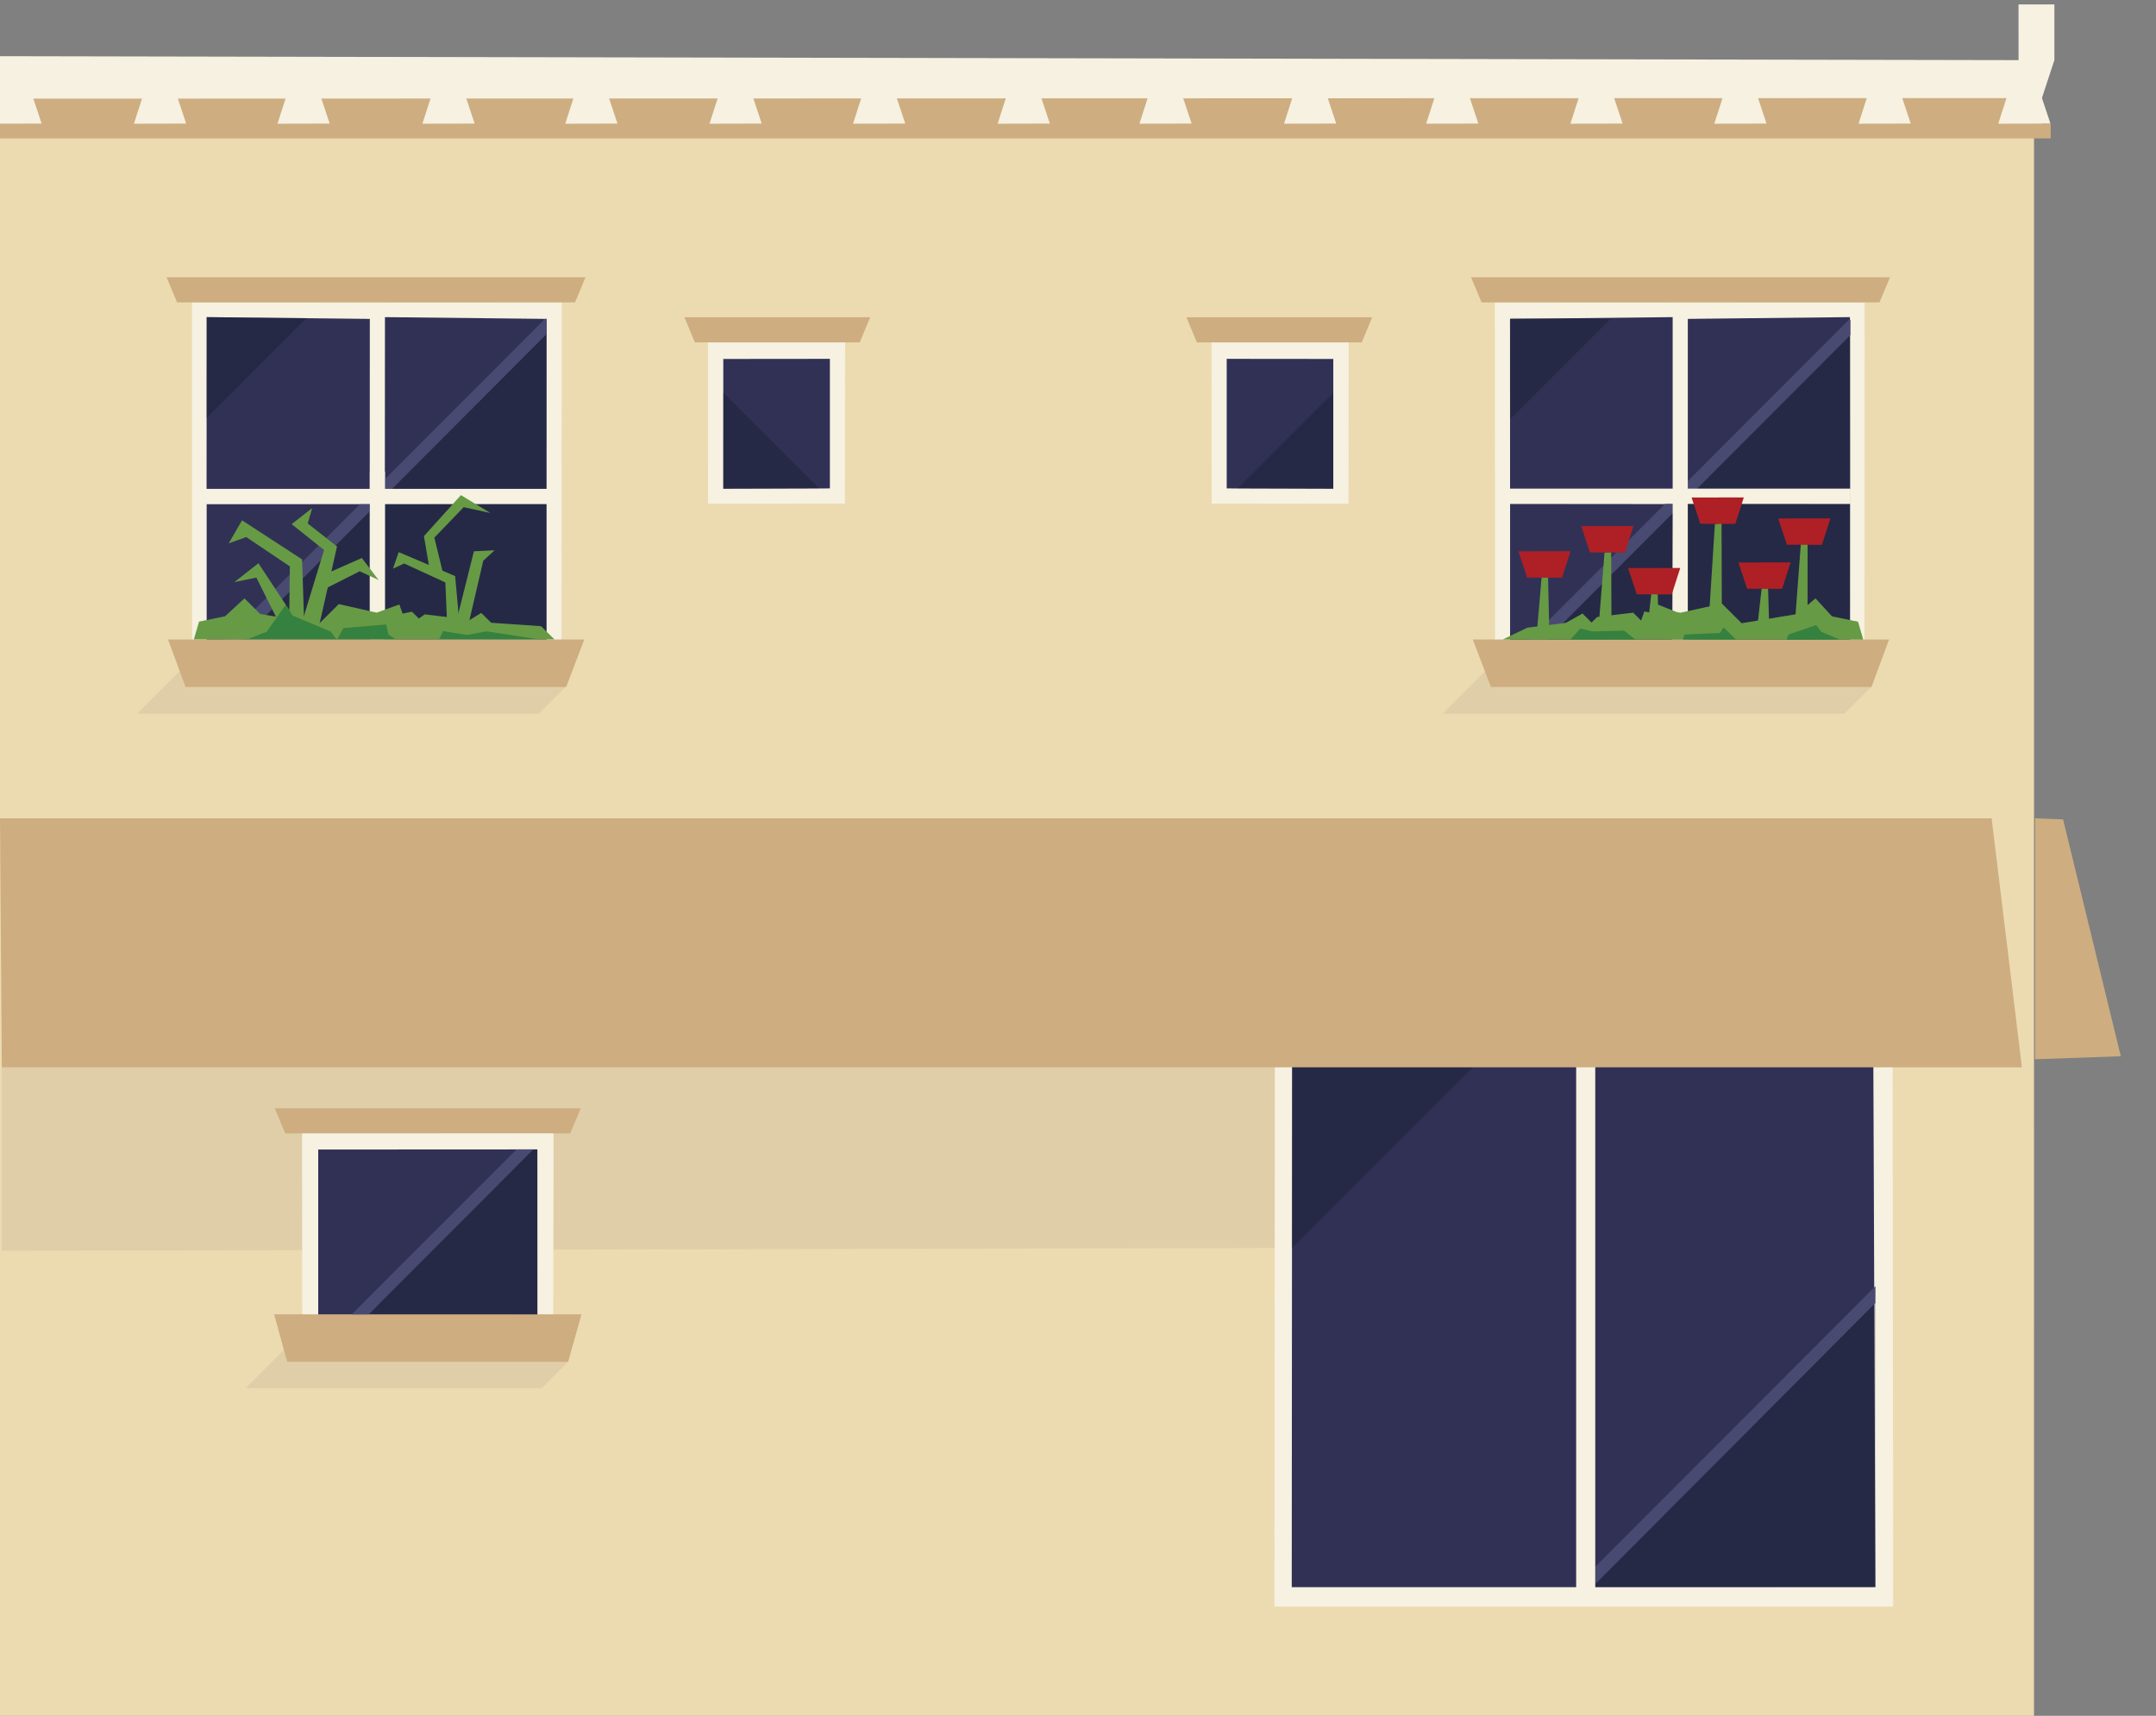 <?xml version="1.0" encoding="UTF-8" standalone="no"?>
<!DOCTYPE svg PUBLIC "-//W3C//DTD SVG 1.1//EN" "http://www.w3.org/Graphics/SVG/1.1/DTD/svg11.dtd">
<svg width="100%" height="100%" viewBox="0 0 980 780" version="1.1" xmlns="http://www.w3.org/2000/svg" xmlns:xlink="http://www.w3.org/1999/xlink" xml:space="preserve" xmlns:serif="http://www.serif.com/" style="fill-rule:evenodd;clip-rule:evenodd;stroke-linejoin:round;stroke-miterlimit:2;">
    <rect x="0" y="0" width="980" height="780" fill="#808080" stroke="none"/>
    <g id="apartments-wide-left" transform="matrix(1.27,0,0,1.27,0,35)">
        <g transform="matrix(1,0,0,1,-1369.57,-320.875)">
            <path d="M2097.92,672.482L2128.63,671.393L2107.97,586.623L2097.92,586.229L2097.92,672.482Z" style="fill:rgb(206,173,128);fill-rule:nonzero;"/>
        </g>
        <g transform="matrix(1,0,0,1.002,-0.628,-322.965)">
            <path d="M0.627,342.875L0.627,908.856L728.617,908.875L728.627,342.875L0.627,342.875Z" style="fill:rgb(236,219,177);fill-rule:nonzero;"/>
        </g>
        <g>
            <g transform="matrix(1,0,0,1,0,-320.875)">
                <path d="M456.154,868.391L677.594,868.391L677.355,630.217L456.299,630.194L456.154,868.391Z" style="fill:rgb(246,241,225);fill-rule:nonzero;"/>
            </g>
            <g transform="matrix(2.046,0,0,1,-483.623,-320.875)">
                <path d="M462.342,861.436L564.442,861.436L564.006,634.068L462.426,633.784L462.342,861.436Z" style="fill:rgb(49,49,86);fill-rule:nonzero;"/>
            </g>
            <g transform="matrix(1,0,0,1,0,-320.875)">
                <rect x="564.124" y="633.364" width="6.833" height="228.662" style="fill:rgb(246,241,225);fill-rule:nonzero;"/>
            </g>
            <g transform="matrix(1,0,0,1,0,-320.875)">
                <g opacity="0.3">
                    <path d="M671.186,861.316L671.217,759.305L571.221,854.793L571.03,861.343L671.186,861.316Z" style="fill:rgb(10,23,35);fill-rule:nonzero;"/>
                </g>
            </g>
            <g transform="matrix(1,0,0,1,0,-320.875)">
                <path d="M571.06,860.219L671.211,759.722L671.227,759.74L671.248,753.695L571.026,854.059L571.06,860.219Z" style="fill:rgb(73,74,114);fill-rule:nonzero;"/>
            </g>
            <g transform="matrix(1,0,0,1,0,-320.875)">
                <g opacity="0.3">
                    <path d="M568.789,633.949L462.357,740.031L462.426,633.953L568.789,633.949Z" style="fill:rgb(10,23,35);fill-rule:nonzero;"/>
                </g>
            </g>
        </g>
        <g transform="matrix(1,0,0,1,0,-320.875)">
            <path d="M0.653,741.031L456.185,740.03L456.273,633.486L0.627,633.424L0.653,741.031Z" style="fill:rgb(224,206,168);fill-rule:nonzero;"/>
        </g>
        <g>
            <g transform="matrix(1,0,0,1,0,-320.875)">
                <path d="M433.666,473.564L482.658,473.623L482.691,415.838L433.6,415.808L433.666,473.564Z" style="fill:rgb(246,241,225);fill-rule:nonzero;"/>
            </g>
            <g transform="matrix(1,0,0,1,0,-320.875)">
                <path d="M439.051,468.146L477.202,468.266L477.202,421.8L439.051,421.762L439.051,468.146Z" style="fill:rgb(49,49,86);fill-rule:nonzero;"/>
            </g>
            <g transform="matrix(1,0,0,1,0,-320.875)">
                <g opacity="0.3">
                    <path d="M477.162,433.865L442.849,468.146L477.185,468.217L477.162,433.865Z" style="fill:rgb(10,23,35);fill-rule:nonzero;"/>
                </g>
            </g>
            <g transform="matrix(1,0,0,1,0,-320.875)">
                <path d="M491.121,406.887L487.373,415.879L428.373,415.879L424.625,406.887L491.121,406.887Z" style="fill:rgb(206,173,128);fill-rule:nonzero;"/>
            </g>
        </g>
        <g>
            <g transform="matrix(1,0,0,1,0,-320.875)">
                <path d="M598.291,401.539L535.02,401.481L535.112,539.055L604.047,539.195L604.047,539.066L667.318,539.195L667.363,401.545L598.291,401.481L598.291,401.539Z" style="fill:rgb(246,241,225);fill-rule:nonzero;"/>
            </g>
            <g transform="matrix(1,0,0,1,0,-320.875)">
                <path d="M603.957,533.813L662.105,533.969L662.105,473.721L603.74,473.668L603.957,533.813Z" style="fill:rgb(49,49,86);fill-rule:nonzero;"/>
            </g>
            <g transform="matrix(1,0,0,1,0,-320.875)">
                <path d="M603.711,407.465L603.733,451.301L603.74,468.409L662.139,468.352L662.105,406.827L603.711,407.465Z" style="fill:rgb(49,49,86);fill-rule:nonzero;"/>
            </g>
            <g transform="matrix(1,0,0,1,0,-320.875)">
                <path d="M540.472,533.813L598.375,533.969L598.835,473.721L540.472,473.668L540.472,533.813Z" style="fill:rgb(49,49,86);fill-rule:nonzero;"/>
            </g>
            <g transform="matrix(1,0,0,1,0,-320.875)">
                <path d="M540.444,407.465L540.472,468.407L598.868,468.352L598.859,451.47L598.835,406.827L540.444,407.465Z" style="fill:rgb(49,49,86);fill-rule:nonzero;"/>
            </g>
            <g transform="matrix(1,0,0,1,0,-320.875)">
                <rect x="539.908" y="468.392" width="59.168" height="5.135" style="fill:rgb(246,241,225);fill-rule:nonzero;"/>
            </g>
            <g transform="matrix(1,0,0,1,0,-320.875)">
                <path d="M526.505,392.553L530.253,401.545L672.701,401.545L676.449,392.553L526.505,392.553Z" style="fill:rgb(206,173,128);fill-rule:nonzero;"/>
            </g>
            <g transform="matrix(1,0,0,1,0,-320.875)">
                <g opacity="0.3">
                    <path d="M662.245,522.807L662.279,412.811L546.664,523.213L662.245,522.807Z" style="fill:rgb(10,23,35);fill-rule:nonzero;"/>
                </g>
            </g>
            <g transform="matrix(1,0,0,1,0,-320.875)">
                <path d="M551.954,523.844L662.274,413.227L662.289,413.244L662.305,407.791L661.726,407.781L545.85,523.824L551.954,523.844Z" style="fill:rgb(73,74,114);fill-rule:nonzero;"/>
            </g>
            <g transform="matrix(1,0,0,1,0,-320.875)">
                <g opacity="0.3">
                    <path d="M540.617,443.307L540.617,407.159L576.367,407.541" style="fill:rgb(10,23,35);fill-rule:nonzero;"/>
                </g>
            </g>
            <g transform="matrix(1,0,0,1,0,-320.875)">
                <rect x="598.665" y="406.303" width="5.417" height="110" style="fill:rgb(246,241,225);fill-rule:nonzero;"/>
            </g>
            <g transform="matrix(1,0,0,1,0,-320.875)">
                <rect x="540.081" y="468.219" width="122.209" height="5.416" style="fill:rgb(246,241,225);fill-rule:nonzero;"/>
            </g>
            <g transform="matrix(1,0,0,1,0,-320.875)">
                <path d="M670.041,535.555L669.619,539.256L660.062,548.803L516.312,548.803L538.686,526.428" style="fill:rgb(224,206,168);fill-rule:nonzero;"/>
            </g>
            <g transform="matrix(1,0,0,1,0,-320.875)">
                <path d="M533.61,539.221L669.82,539.221L676.125,522.219L527.121,522.219L533.61,539.221Z" style="fill:rgb(206,173,128);fill-rule:nonzero;"/>
            </g>
            <g transform="matrix(1,0,0,1,0,-320.875)">
                <path d="M537.873,522.209L546.623,518L560.439,516.256L566.404,512.928L569.623,516.166L571.623,514.166L584.529,512.615L587.373,515.438L588.537,512.162L592.145,512.982L593.31,509.707L600.033,512.371L601.43,512.645L616.295,509.381L623.34,516.398L643.128,513.125L649.788,507.5L655.697,513.943L665.011,515.852L666.873,522.256L537.873,522.209Z" style="fill:rgb(103,154,69);fill-rule:nonzero;"/>
            </g>
            <g transform="matrix(1,0,0,1,0,-320.875)">
                <path d="M602.295,522.225L602.98,520.43L615.623,519.866L616.915,517.866L621.29,522.219L602.295,522.225Z" style="fill:rgb(53,129,63);fill-rule:nonzero;"/>
            </g>
            <g transform="matrix(1,0,0,1,0,-320.875)">
                <path d="M639.448,522.338L640.145,520.43L650.04,517.053L651.873,519.471L658.456,522.219L639.448,522.338Z" style="fill:rgb(53,129,63);fill-rule:nonzero;"/>
            </g>
            <g transform="matrix(1,0,0,1,0,-320.875)">
                <path d="M562.092,522.23L565.592,518.312L570.015,519.337L581.248,519.052L585.279,522.209L575.425,522.23L562.092,522.23Z" style="fill:rgb(53,129,63);fill-rule:nonzero;"/>
            </g>
            <g transform="matrix(1,0,0,1,0,-320.875)">
                <path d="M630.511,503.926L632.814,503.926L633.236,518.549L628.783,519.24L630.511,503.926Z" style="fill:rgb(103,154,69);fill-rule:nonzero;"/>
            </g>
            <g transform="matrix(1,0,0,1,0,-320.875)">
                <path d="M613.777,480.891L616.158,480.659L616.253,511.002L611.797,512.053L613.777,480.891Z" style="fill:rgb(103,154,69);fill-rule:nonzero;"/>
            </g>
            <g transform="matrix(1,0,0,1,0,-320.875)">
                <path d="M644.568,487.668L646.951,487.414L646.948,514.24L642.488,515.404L644.568,487.668Z" style="fill:rgb(103,154,69);fill-rule:nonzero;"/>
            </g>
            <g transform="matrix(1,0,0,1,0,-320.875)">
                <path d="M639.564,488.303L636.438,478.901L655.128,478.865L652.085,488.344L639.564,488.303Z" style="fill:rgb(174,32,37);fill-rule:nonzero;"/>
            </g>
            <g transform="matrix(1,0,0,1,0,-320.875)">
                <path d="M608.564,480.803L605.438,471.401L624.128,471.365L621.085,480.844L608.564,480.803Z" style="fill:rgb(174,32,37);fill-rule:nonzero;"/>
            </g>
            <g transform="matrix(1,0,0,1,0,-320.875)">
                <path d="M625.314,504.053L622.188,494.651L640.878,494.615L637.835,504.094L625.314,504.053Z" style="fill:rgb(174,32,37);fill-rule:nonzero;"/>
            </g>
            <g transform="matrix(1,0,0,1,0,-320.875)">
                <path d="M551.761,499.926L554.064,499.926L554.486,519.086L550.033,519.99L551.761,499.926Z" style="fill:rgb(103,154,69);fill-rule:nonzero;"/>
            </g>
            <g transform="matrix(1,0,0,1,0,-320.875)">
                <path d="M546.564,500.053L543.438,490.651L562.128,490.615L559.085,500.094L546.564,500.053Z" style="fill:rgb(174,32,37);fill-rule:nonzero;"/>
            </g>
            <g transform="matrix(1,0,0,1,0,-320.875)">
                <path d="M591.011,505.926L593.314,505.926L593.736,520.549L589.283,521.24L591.011,505.926Z" style="fill:rgb(103,154,69);fill-rule:nonzero;"/>
            </g>
            <g transform="matrix(1,0,0,1,0,-320.875)">
                <path d="M574.277,491.141L576.658,490.909L576.753,514.875L572.297,515.926L574.277,491.141Z" style="fill:rgb(103,154,69);fill-rule:nonzero;"/>
            </g>
            <g transform="matrix(1,0,0,1,0,-320.875)">
                <path d="M569.064,491.053L565.938,481.651L584.628,481.615L581.585,491.094L569.064,491.053Z" style="fill:rgb(174,32,37);fill-rule:nonzero;"/>
            </g>
            <g transform="matrix(1,0,0,1,0,-320.875)">
                <path d="M585.814,506.053L582.688,496.651L601.378,496.615L598.335,506.094L585.814,506.053Z" style="fill:rgb(174,32,37);fill-rule:nonzero;"/>
            </g>
        </g>
        <g>
            <g transform="matrix(1,0,0,1,0,-320.875)">
                <path d="M200.962,539.055L132.026,539.196L131.979,401.545L201.054,401.481L200.962,539.055Z" style="fill:rgb(246,241,225);fill-rule:nonzero;"/>
            </g>
            <g transform="matrix(1,0,0,1,0,-320.875)">
                <path d="M195.603,533.813L137.24,533.968L137.24,473.721L195.603,473.668L195.603,533.813Z" style="fill:rgb(49,49,86);fill-rule:nonzero;"/>
            </g>
            <g transform="matrix(1,0,0,1,0,-320.875)">
                <path d="M195.603,468.406L137.207,468.351L137.24,406.826L195.63,407.465L195.603,468.406Z" style="fill:rgb(49,49,86);fill-rule:nonzero;"/>
            </g>
            <g transform="matrix(1,0,0,1,0,-320.875)">
                <path d="M137.692,539.055L68.755,539.196L68.711,401.545L137.783,401.481L137.692,539.055Z" style="fill:rgb(246,241,225);fill-rule:nonzero;"/>
            </g>
            <g transform="matrix(1,0,0,1,0,-320.875)">
                <path d="M132.334,533.813L73.97,533.968L73.97,473.721L132.334,473.668L132.334,533.813Z" style="fill:rgb(49,49,86);fill-rule:nonzero;"/>
            </g>
            <g transform="matrix(1,0,0,1,0,-320.875)">
                <path d="M132.334,468.408L73.936,468.351L73.97,406.826L132.363,407.465L132.334,468.408Z" style="fill:rgb(49,49,86);fill-rule:nonzero;"/>
            </g>
            <g transform="matrix(1,0,0,1,0,-320.875)">
                <rect x="136.998" y="468.393" width="59.168" height="5.135" style="fill:rgb(246,241,225);fill-rule:nonzero;"/>
            </g>
            <g transform="matrix(1,0,0,1,0,-320.875)">
                <path d="M209.569,392.553L205.821,401.545L63.373,401.545L59.625,392.553L209.569,392.553Z" style="fill:rgb(206,173,128);fill-rule:nonzero;"/>
            </g>
            <g transform="matrix(1,0,0,1,0,-320.875)">
                <g opacity="0.3">
                    <path d="M195.579,522.475L195.613,412.479L79.998,522.881L195.579,522.475Z" style="fill:rgb(10,23,35);fill-rule:nonzero;"/>
                </g>
            </g>
            <g transform="matrix(1,0,0,1,0,-320.875)">
                <path d="M85.288,523.512L195.608,412.895L195.623,412.912L195.639,407.459L195.06,407.448L79.184,523.491L85.288,523.512Z" style="fill:rgb(73,74,114);fill-rule:nonzero;"/>
            </g>
            <g transform="matrix(1,0,0,1,0,-320.875)">
                <rect x="132.373" y="462.135" width="5.417" height="54.25" style="fill:rgb(246,241,225);fill-rule:nonzero;"/>
            </g>
            <g transform="matrix(1,0,0,1,0,-320.875)">
                <rect x="73.789" y="468.301" width="122.209" height="5.416" style="fill:rgb(246,241,225);fill-rule:nonzero;"/>
            </g>
            <g transform="matrix(1,0,0,1,0,-320.875)">
                <path d="M203.145,535.555L202.273,539.352L192.811,548.803L49.061,548.803L71.435,526.428" style="fill:rgb(224,206,168);fill-rule:nonzero;"/>
            </g>
            <g>
                <g transform="matrix(1,0,0,1,0,-320.875)">
                    <path d="M198.467,522.209L193.655,517.459L175.807,516.225L172.248,512.709L166.623,516.135L162.217,514.459L152.016,513.223L149.916,514.719L147.416,512.26L144.101,512.951L142.937,509.676L134.817,512.613L121.249,509.553L114.166,516.596L93.118,513.094L87.498,507.512L80.549,513.912L71.236,515.82L69.373,522.225L198.467,522.209Z" style="fill:rgb(103,154,69);fill-rule:nonzero;"/>
                </g>
                <g transform="matrix(1,0,0,1,0,-320.875)">
                    <path d="M141.748,522.262L139.017,520.43L138.248,516.844L122.873,518.135L120.706,522.219L141.748,522.262Z" style="fill:rgb(53,129,63);fill-rule:nonzero;"/>
                </g>
                <g transform="matrix(1,0,0,1,0,-320.875)">
                    <path d="M193.457,522.26L174.165,519.303L167.207,520.594L158.582,519.219L157.124,522.176L193.457,522.26Z" style="fill:rgb(53,129,63);fill-rule:nonzero;"/>
                </g>
                <g transform="matrix(1,0,0,1,0,-320.875)">
                    <path d="M103.498,515.553L103.748,496.053L88.123,485.553L81.873,487.803L86.623,479.553L108.123,493.553L108.873,516.803" style="fill:rgb(103,154,69);fill-rule:nonzero;"/>
                </g>
                <g transform="matrix(1,0,0,1,0,-320.875)">
                    <path d="M114.123,517.678L120.623,488.928L110.123,480.678L111.748,475.178L104.373,480.928L115.998,490.178L108.123,515.928" style="fill:rgb(103,154,69);fill-rule:nonzero;"/>
                </g>
                <g transform="matrix(1,0,0,1,0,-320.875)">
                    <path d="M105.248,514.303L92.498,494.928L83.873,501.678L91.748,500.053L99.623,515.803L105.248,514.303Z" style="fill:rgb(103,154,69);fill-rule:nonzero;"/>
                </g>
                <g transform="matrix(1,0,0,1,0,-320.875)">
                    <path d="M117.623,498.303L129.498,493.053L135.498,500.928L128.748,497.803L116.123,504.178L117.623,498.303Z" style="fill:rgb(103,154,69);fill-rule:nonzero;"/>
                </g>
                <g transform="matrix(1,0,0,1,0,-320.875)">
                    <path d="M120.499,522.24L118.373,519.386L104.748,513.677L102.248,509.802L95.476,519.427L88.331,522.22L120.499,522.24Z" style="fill:rgb(53,129,63);fill-rule:nonzero;"/>
                </g>
                <g transform="matrix(1,0,0,1,0,-320.875)">
                    <path d="M159.979,515.656L159.404,501.806L144.645,495.011L140.651,496.873L142.689,490.949L162.907,499.523L164.321,515.342" style="fill:rgb(103,154,69);fill-rule:nonzero;"/>
                </g>
                <g transform="matrix(1,0,0,1,0,-320.875)">
                    <path d="M153.697,496.795L151.733,485.211L164.967,470.543L175.52,476.951L165.952,474.856L155.461,485.762L158.509,498.262L153.697,496.795Z" style="fill:rgb(103,154,69);fill-rule:nonzero;"/>
                </g>
                <g transform="matrix(1,0,0,1,0,-320.875)">
                    <path d="M163.188,516.338L169.61,490.652L177.027,490.283L172.968,494.014L167.689,516.715L163.188,516.338Z" style="fill:rgb(103,154,69);fill-rule:nonzero;"/>
                </g>
            </g>
            <g transform="matrix(1,0,0,1,0,-320.875)">
                <path d="M202.636,539.221L66.426,539.221L60.121,522.219L209.125,522.219L202.636,539.221Z" style="fill:rgb(206,173,128);fill-rule:nonzero;"/>
            </g>
            <g transform="matrix(1,0,0,1,0,-320.875)">
                <g opacity="0.3">
                    <path d="M73.951,442.975L73.951,406.827L109.701,407.209" style="fill:rgb(10,23,35);fill-rule:nonzero;"/>
                </g>
            </g>
        </g>
        <g>
            <g transform="matrix(1,0,0,1,0,-320.875)">
                <path d="M302.408,473.565L253.416,473.624L253.384,415.837L302.473,415.809L302.408,473.565Z" style="fill:rgb(246,241,225);fill-rule:nonzero;"/>
            </g>
            <g transform="matrix(1,0,0,1,0,-320.875)">
                <path d="M297.023,468.147L258.873,468.266L258.873,421.801L297.023,421.762L297.023,468.147Z" style="fill:rgb(49,49,86);fill-rule:nonzero;"/>
            </g>
            <g transform="matrix(1,0,0,1,0,-320.875)">
                <g opacity="0.3">
                    <path d="M258.873,433.865L293.186,468.146L258.85,468.217L258.873,433.865Z" style="fill:rgb(10,23,35);fill-rule:nonzero;"/>
                </g>
            </g>
            <g transform="matrix(1,0,0,1,0,-320.875)">
                <path d="M244.953,406.887L248.701,415.879L307.701,415.879L311.449,406.887L244.953,406.887Z" style="fill:rgb(206,173,128);fill-rule:nonzero;"/>
            </g>
        </g>
        <g>
            <g transform="matrix(1,0,0,1,0,-320.875)">
                <path d="M207.84,690.032L204.092,699.024L102.09,699.024L98.342,690.032L207.84,690.032Z" style="fill:rgb(206,173,128);fill-rule:nonzero;"/>
            </g>
            <g transform="matrix(1,0,0,1,0,-320.875)">
                <path d="M204.239,776.961L203.367,780.758L193.905,790.209L87.887,790.209L110.261,767.834" style="fill:rgb(224,206,168);fill-rule:nonzero;"/>
            </g>
            <g transform="matrix(1,0,0,1,0,-320.875)">
                <path d="M198.006,769.716L108.172,769.774L108.107,699.028L198.137,698.996L198.006,769.716Z" style="fill:rgb(246,241,225);fill-rule:nonzero;"/>
            </g>
            <g transform="matrix(1,0,0,1,0,-320.875)">
                <path d="M192.325,764.297L113.895,764.416L113.895,704.787L192.325,704.746L192.325,764.297Z" style="fill:rgb(49,49,86);fill-rule:nonzero;"/>
            </g>
            <g transform="matrix(1,0,0,1,0,-320.875)">
                <path d="M203.335,780.78L102.776,780.78L98.122,763.778L208.126,763.778L203.335,780.78Z" style="fill:rgb(206,173,128);fill-rule:nonzero;"/>
            </g>
            <g transform="matrix(1,0,0,1,0,-320.875)">
                <g opacity="0.3">
                    <path d="M192.373,763.791L192.324,704.734L189.363,704.742L131.996,763.766L192.373,763.791Z" style="fill:rgb(10,23,35);fill-rule:nonzero;"/>
                </g>
            </g>
            <g transform="matrix(1,0,0,1,0,-320.875)">
                <path d="M131.963,763.783L190.888,704.735L184.858,704.753L125.881,763.795L131.963,763.783Z" style="fill:rgb(73,74,114);fill-rule:nonzero;"/>
            </g>
        </g>
        <g transform="matrix(1,0,0,1,0,-319.521)">
            <path d="M0,584.875L0.652,674.004L723.663,674.004L712.823,584.875L0,584.875Z" style="fill:rgb(206,173,128);fill-rule:nonzero;"/>
        </g>
        <g>
            <g transform="matrix(1.001,0,0,1,-0.631,-322.875)">
                <path d="M0.631,330.403L0.631,344.875L733.867,344.875L733.867,339.594L730.834,339.594L730.795,330.193L0.631,330.403Z" style="fill:rgb(206,173,128);fill-rule:nonzero;"/>
            </g>
            <g transform="matrix(1,0,0,1,0,-322.875)">
                <path d="M722.453,296.891L722.466,316.84L0,315.429L0,330.637L730.811,330.427L735.283,316.845L735.283,296.891L722.453,296.891Z" style="fill:rgb(246,241,225);fill-rule:nonzero;"/>
            </g>
            <g>
                <g transform="matrix(1,0,0,1,0,-322.875)">
                    <path d="M63.501,330.156L66.628,339.558L47.937,339.594L50.98,330.115L63.501,330.156Z" style="fill:rgb(246,241,225);fill-rule:nonzero;"/>
                </g>
                <g transform="matrix(1,0,0,1,0,-322.875)">
                    <path d="M114.876,330.156L118.003,339.558L99.312,339.594L102.355,330.115L114.876,330.156Z" style="fill:rgb(246,241,225);fill-rule:nonzero;"/>
                </g>
                <g transform="matrix(1,0,0,1,0,-322.875)">
                    <path d="M166.751,330.156L169.878,339.558L151.187,339.594L154.23,330.115L166.751,330.156Z" style="fill:rgb(246,241,225);fill-rule:nonzero;"/>
                </g>
                <g transform="matrix(1,0,0,1,0,-322.875)">
                    <path d="M217.876,330.156L221.003,339.558L202.312,339.594L205.355,330.115L217.876,330.156Z" style="fill:rgb(246,241,225);fill-rule:nonzero;"/>
                </g>
                <g transform="matrix(1,0,0,1,0,-322.875)">
                    <path d="M269.501,330.156L272.628,339.558L253.937,339.594L256.98,330.115L269.501,330.156Z" style="fill:rgb(246,241,225);fill-rule:nonzero;"/>
                </g>
                <g transform="matrix(1,0,0,1,0,-322.875)">
                    <path d="M320.876,330.156L324.003,339.558L305.312,339.594L308.355,330.115L320.876,330.156Z" style="fill:rgb(246,241,225);fill-rule:nonzero;"/>
                </g>
                <g transform="matrix(1,0,0,1,0,-322.875)">
                    <path d="M372.626,330.156L375.753,339.558L357.062,339.594L360.105,330.115L372.626,330.156Z" style="fill:rgb(246,241,225);fill-rule:nonzero;"/>
                </g>
                <g transform="matrix(1,0,0,1,0,-322.875)">
                    <path d="M423.376,330.156L426.503,339.558L407.812,339.594L410.855,330.115L423.376,330.156Z" style="fill:rgb(246,241,225);fill-rule:nonzero;"/>
                </g>
                <g transform="matrix(1,0,0,1,0,-322.875)">
                    <path d="M475.126,330.156L478.253,339.558L459.562,339.594L462.605,330.115L475.126,330.156Z" style="fill:rgb(246,241,225);fill-rule:nonzero;"/>
                </g>
                <g transform="matrix(1,0,0,1,0,-322.875)">
                    <path d="M526.001,330.156L529.128,339.558L510.437,339.594L513.48,330.115L526.001,330.156Z" style="fill:rgb(246,241,225);fill-rule:nonzero;"/>
                </g>
                <g transform="matrix(1,0,0,1,0,-322.875)">
                    <path d="M577.626,330.156L580.753,339.558L562.062,339.594L565.105,330.115L577.626,330.156Z" style="fill:rgb(246,241,225);fill-rule:nonzero;"/>
                </g>
                <g transform="matrix(1,0,0,1,0,-322.875)">
                    <path d="M629.126,330.156L632.253,339.558L613.562,339.594L616.605,330.115L629.126,330.156Z" style="fill:rgb(246,241,225);fill-rule:nonzero;"/>
                </g>
                <g transform="matrix(1,0,0,1,0,-322.875)">
                    <path d="M730.751,330.156L733.878,339.558L715.187,339.594L718.23,330.115L730.751,330.156Z" style="fill:rgb(246,241,225);fill-rule:nonzero;"/>
                </g>
                <g transform="matrix(1,0,0,1,0,-322.875)">
                    <path d="M680.751,330.156L683.878,339.558L665.187,339.594L668.23,330.115L680.751,330.156Z" style="fill:rgb(246,241,225);fill-rule:nonzero;"/>
                </g>
                <g transform="matrix(1,0,0,1,0,-322.875)">
                    <path d="M0,339.586L14.904,339.558L11.778,330.156L0,330.12L0,339.586Z" style="fill:rgb(246,241,225);fill-rule:nonzero;"/>
                </g>
            </g>
        </g>
    </g>
</svg>
